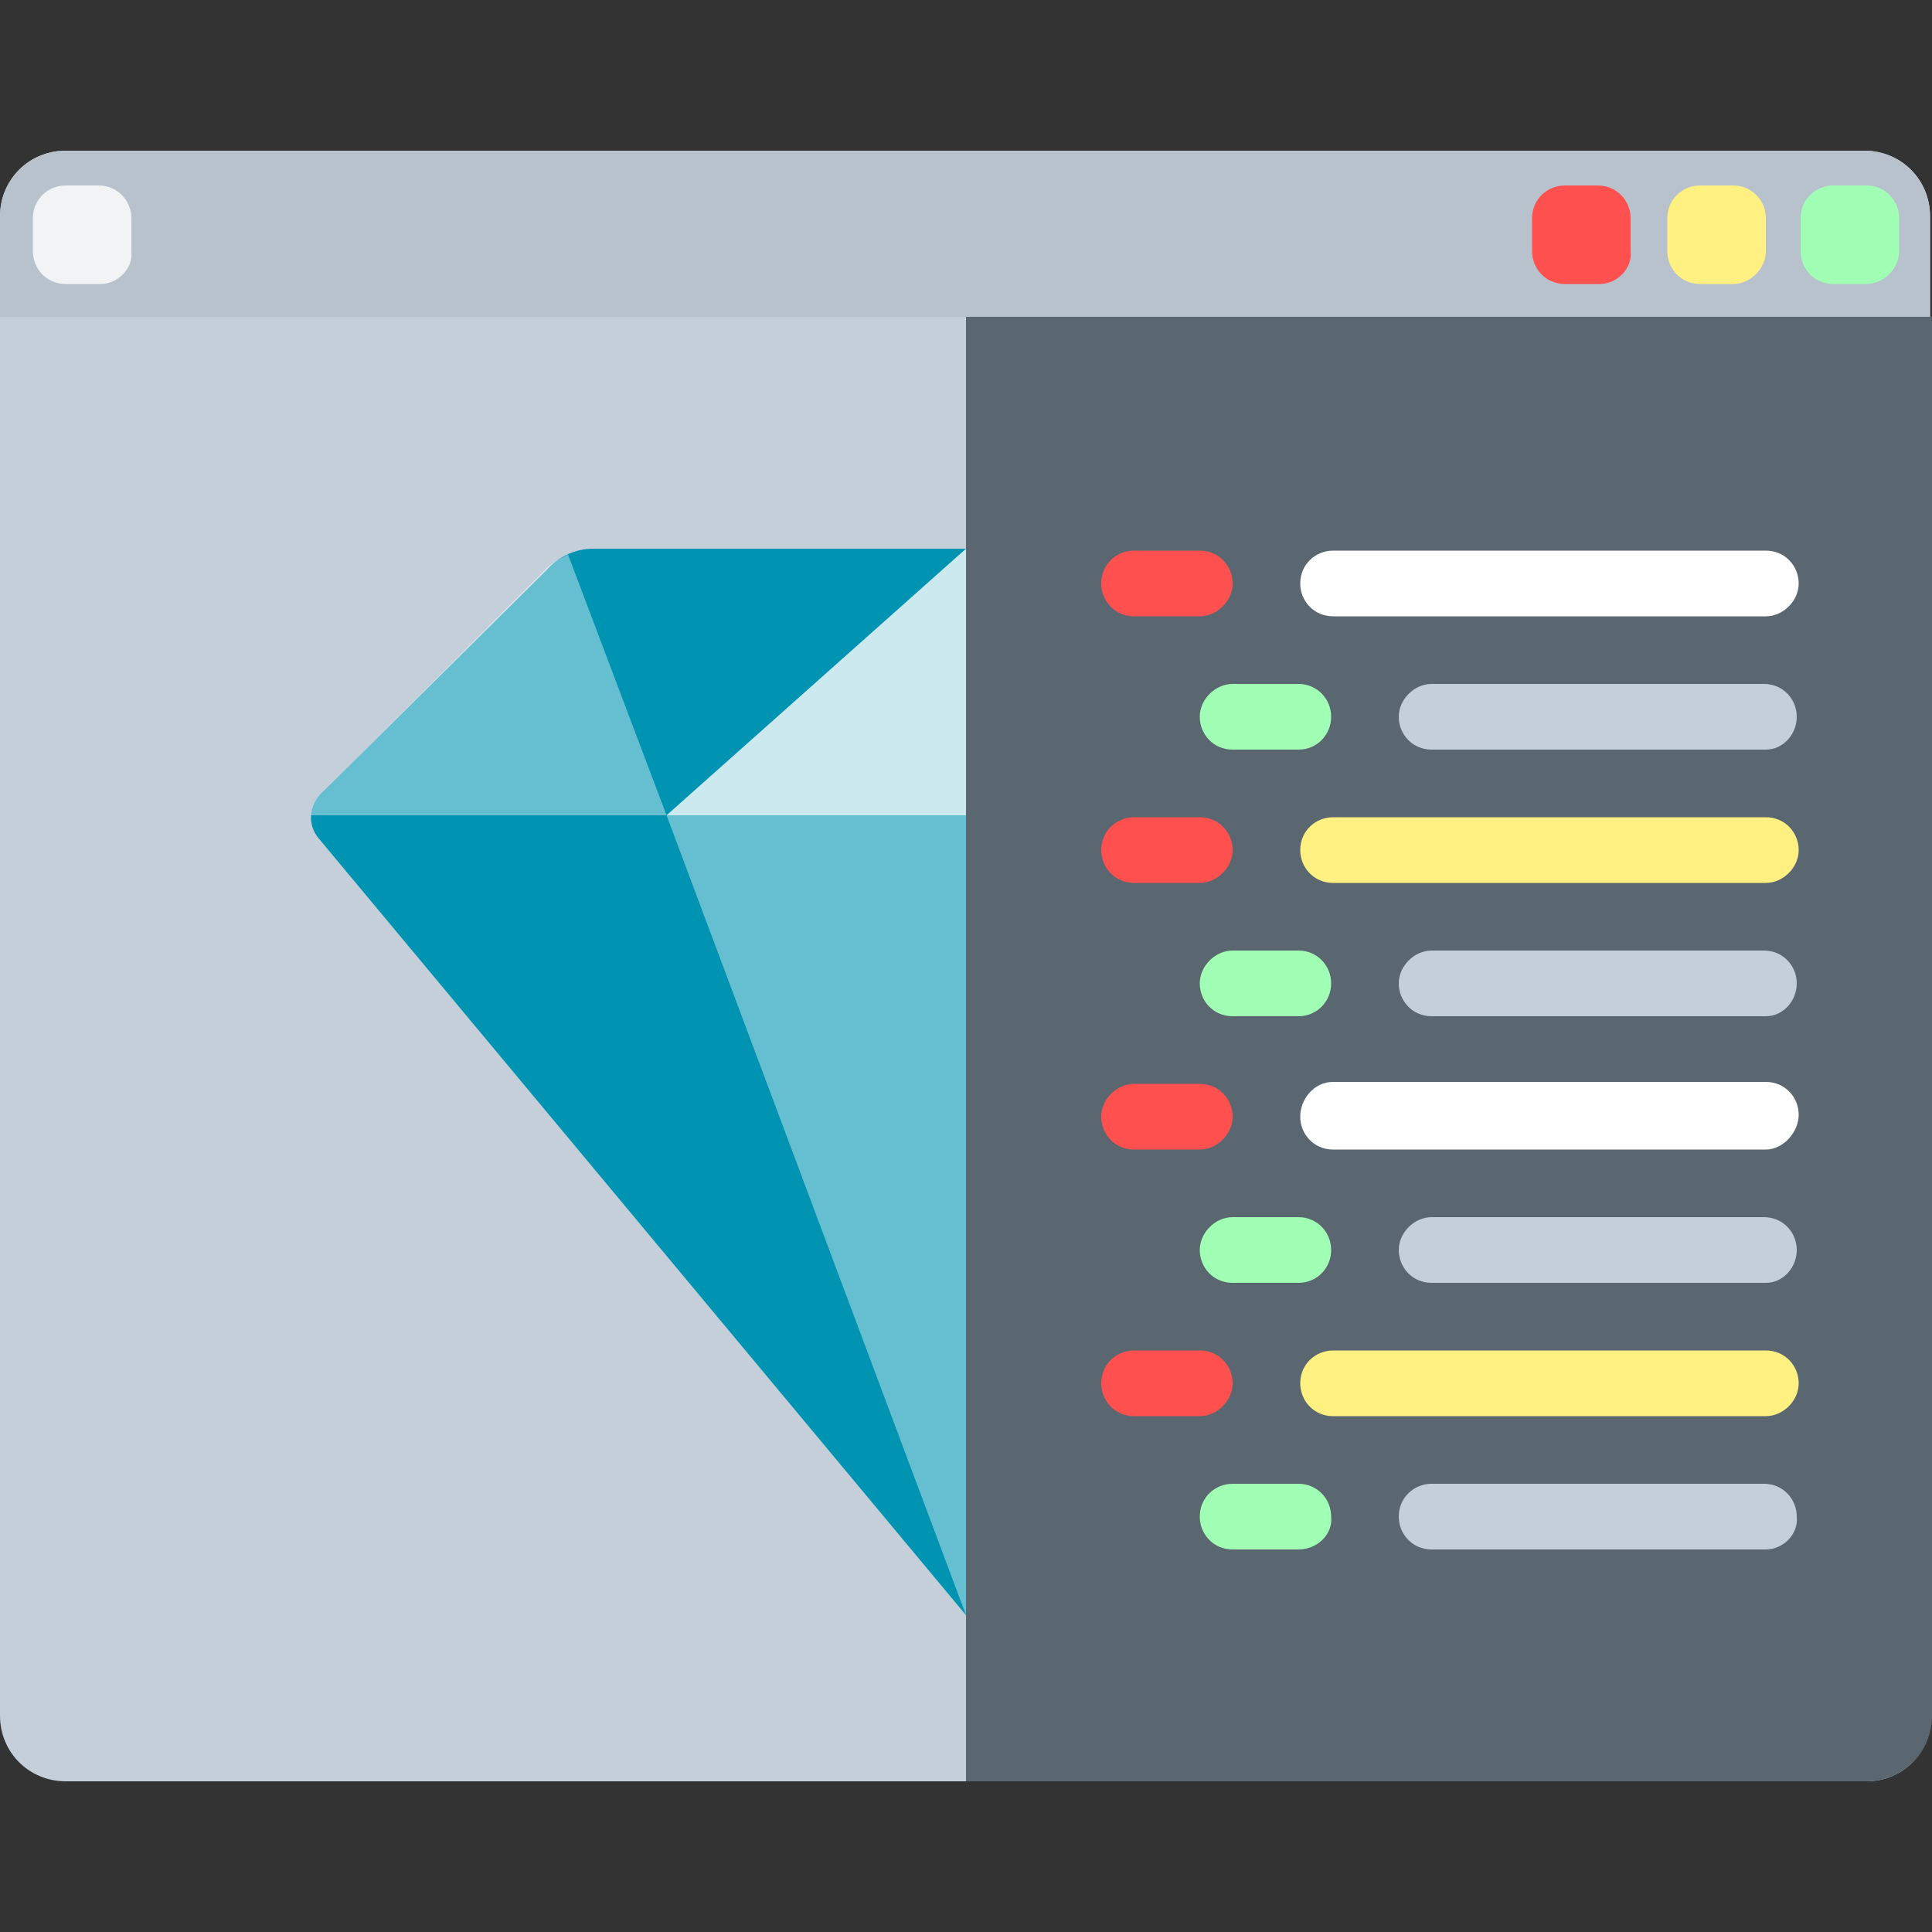 <?xml version="1.0" encoding="utf-8"?>
<!-- Generator: Adobe Illustrator 21.1.0, SVG Export Plug-In . SVG Version: 6.00 Build 0)  -->
<svg version="1.1" id="Layer_1" xmlns="http://www.w3.org/2000/svg" xmlns:xlink="http://www.w3.org/1999/xlink" x="0px" y="0px"
	 viewBox="0 0 100 100" style="enable-background:new 0 0 100 100;" xml:space="preserve">
<rect x="0" y="0" width="100" height="100" fill="#333333" stroke="none"/>
<style type="text/css">
	.st0{fill:#C5CFDA;}
	.st1{fill:#5B6770;}
	.st2{fill:#B8C2CC;}
	.st3{opacity:0.8;fill:#FFFFFF;}
	.st4{fill:#FF5050;}
	.st5{fill:#FFF082;}
	.st6{fill:#A0FFB4;}
	.st7{fill:#0093B2;}
	.st8{opacity:0.4;}
	.st9{fill:#FFFFFF;}
</style>
<g>
	<path class="st0" d="M96.6,92.2H3.4c-1.9,0-3.4-1.5-3.4-3.4V11.2c0-1.9,1.5-3.4,3.4-3.4h93.1c1.9,0,3.4,1.5,3.4,3.4v77.6
		C100,90.7,98.5,92.2,96.6,92.2z"/>
	<path class="st1" d="M96.6,92.2H50V16.4h50v72.4C100,90.7,98.5,92.2,96.6,92.2z"/>
	<path class="st2" d="M100,16.4H0v-5.2c0-1.9,1.5-3.4,3.4-3.4h93.1c1.9,0,3.4,1.5,3.4,3.4V16.4z"/>
	<path class="st3" d="M5.2,14.7H3.4c-1,0-1.7-0.8-1.7-1.7v-1.7c0-1,0.8-1.7,1.7-1.7h1.7c1,0,1.7,0.8,1.7,1.7v1.7
		C6.9,13.9,6.1,14.7,5.2,14.7z"/>
	<path class="st4" d="M82.8,14.7H81c-1,0-1.7-0.8-1.7-1.7v-1.7c0-1,0.8-1.7,1.7-1.7h1.7c1,0,1.7,0.8,1.7,1.7v1.7
		C84.5,13.9,83.7,14.7,82.8,14.7z"/>
	<path class="st5" d="M89.7,14.7h-1.7c-1,0-1.7-0.8-1.7-1.7v-1.7c0-1,0.8-1.7,1.7-1.7h1.7c1,0,1.7,0.8,1.7,1.7v1.7
		C91.4,13.9,90.6,14.7,89.7,14.7z"/>
	<path class="st6" d="M96.6,14.7h-1.7c-1,0-1.7-0.8-1.7-1.7v-1.7c0-1,0.8-1.7,1.7-1.7h1.7c1,0,1.7,0.8,1.7,1.7v1.7
		C98.3,13.9,97.5,14.7,96.6,14.7z"/>
	<path class="st7" d="M28.3,29.5L16.6,41.1c-0.6,0.6-0.7,1.6-0.1,2.3L50,83.6V28.4H30.7C29.8,28.4,28.9,28.8,28.3,29.5z"/>
	<polygon class="st3" points="50,28.4 34.5,42.2 50,42.2 	"/>
	<g class="st8">
		<path class="st9" d="M34.5,42.2l-5.1-13.5c-0.4,0.2-0.8,0.4-1.1,0.7L16.6,41.1c-0.3,0.3-0.5,0.7-0.5,1.1L34.5,42.2L34.5,42.2z"/>
		<polygon class="st9" points="34.5,42.2 50,83.6 50,42.2 		"/>
	</g>
	<g>
		<path class="st4" d="M62.1,31.9h-3.4c-1,0-1.7-0.8-1.7-1.7c0-1,0.8-1.7,1.7-1.7h3.4c1,0,1.7,0.8,1.7,1.7
			C63.8,31.1,63,31.9,62.1,31.9z"/>
		<path class="st4" d="M62.1,45.7h-3.4c-1,0-1.7-0.8-1.7-1.7c0-1,0.8-1.7,1.7-1.7h3.4c1,0,1.7,0.8,1.7,1.7
			C63.8,44.9,63,45.7,62.1,45.7z"/>
	</g>
	<path class="st6" d="M67.2,38.8h-3.4c-1,0-1.7-0.8-1.7-1.7s0.8-1.7,1.7-1.7h3.4c1,0,1.7,0.8,1.7,1.7S68.2,38.8,67.2,38.8z"/>
	<path class="st9" d="M91.4,31.9H69c-1,0-1.7-0.8-1.7-1.7c0-1,0.8-1.7,1.7-1.7h22.4c1,0,1.7,0.8,1.7,1.7
		C93.1,31.1,92.3,31.9,91.4,31.9z"/>
	<path class="st5" d="M91.4,45.7H69c-1,0-1.7-0.8-1.7-1.7c0-1,0.8-1.7,1.7-1.7h22.4c1,0,1.7,0.8,1.7,1.7
		C93.1,44.9,92.3,45.7,91.4,45.7z"/>
	<path class="st0" d="M91.4,38.8H74.1c-1,0-1.7-0.8-1.7-1.7s0.8-1.7,1.7-1.7h17.2c1,0,1.7,0.8,1.7,1.7S92.3,38.8,91.4,38.8z"/>
	<path class="st6" d="M67.2,52.6h-3.4c-1,0-1.7-0.8-1.7-1.7s0.8-1.7,1.7-1.7h3.4c1,0,1.7,0.8,1.7,1.7S68.2,52.6,67.2,52.6z"/>
	<path class="st0" d="M91.4,52.6H74.1c-1,0-1.7-0.8-1.7-1.7s0.8-1.7,1.7-1.7h17.2c1,0,1.7,0.8,1.7,1.7S92.3,52.6,91.4,52.6z"/>
	<g>
		<path class="st4" d="M62.1,59.5h-3.4c-1,0-1.7-0.8-1.7-1.7s0.8-1.7,1.7-1.7h3.4c1,0,1.7,0.8,1.7,1.7S63,59.5,62.1,59.5z"/>
		<path class="st4" d="M62.1,73.3h-3.4c-1,0-1.7-0.8-1.7-1.7c0-1,0.8-1.7,1.7-1.7h3.4c1,0,1.7,0.8,1.7,1.7
			C63.8,72.5,63,73.3,62.1,73.3z"/>
	</g>
	<path class="st6" d="M67.2,66.4h-3.4c-1,0-1.7-0.8-1.7-1.7s0.8-1.7,1.7-1.7h3.4c1,0,1.7,0.8,1.7,1.7S68.2,66.4,67.2,66.4z"/>
	<path class="st9" d="M91.4,59.5H69c-1,0-1.7-0.8-1.7-1.7S68,56,69,56h22.4c1,0,1.7,0.8,1.7,1.7S92.3,59.5,91.4,59.5z"/>
	<path class="st5" d="M91.4,73.3H69c-1,0-1.7-0.8-1.7-1.7c0-1,0.8-1.7,1.7-1.7h22.4c1,0,1.7,0.8,1.7,1.7
		C93.1,72.5,92.3,73.3,91.4,73.3z"/>
	<path class="st0" d="M91.4,66.4H74.1c-1,0-1.7-0.8-1.7-1.7s0.8-1.7,1.7-1.7h17.2c1,0,1.7,0.8,1.7,1.7S92.3,66.4,91.4,66.4z"/>
	<path class="st6" d="M67.2,80.2h-3.4c-1,0-1.7-0.8-1.7-1.7c0-1,0.8-1.7,1.7-1.7h3.4c1,0,1.7,0.8,1.7,1.7
		C69,79.4,68.2,80.2,67.2,80.2z"/>
	<path class="st0" d="M91.4,80.2H74.1c-1,0-1.7-0.8-1.7-1.7c0-1,0.8-1.7,1.7-1.7h17.2c1,0,1.7,0.8,1.7,1.7
		C93.1,79.4,92.3,80.2,91.4,80.2z"/>
</g>
</svg>
